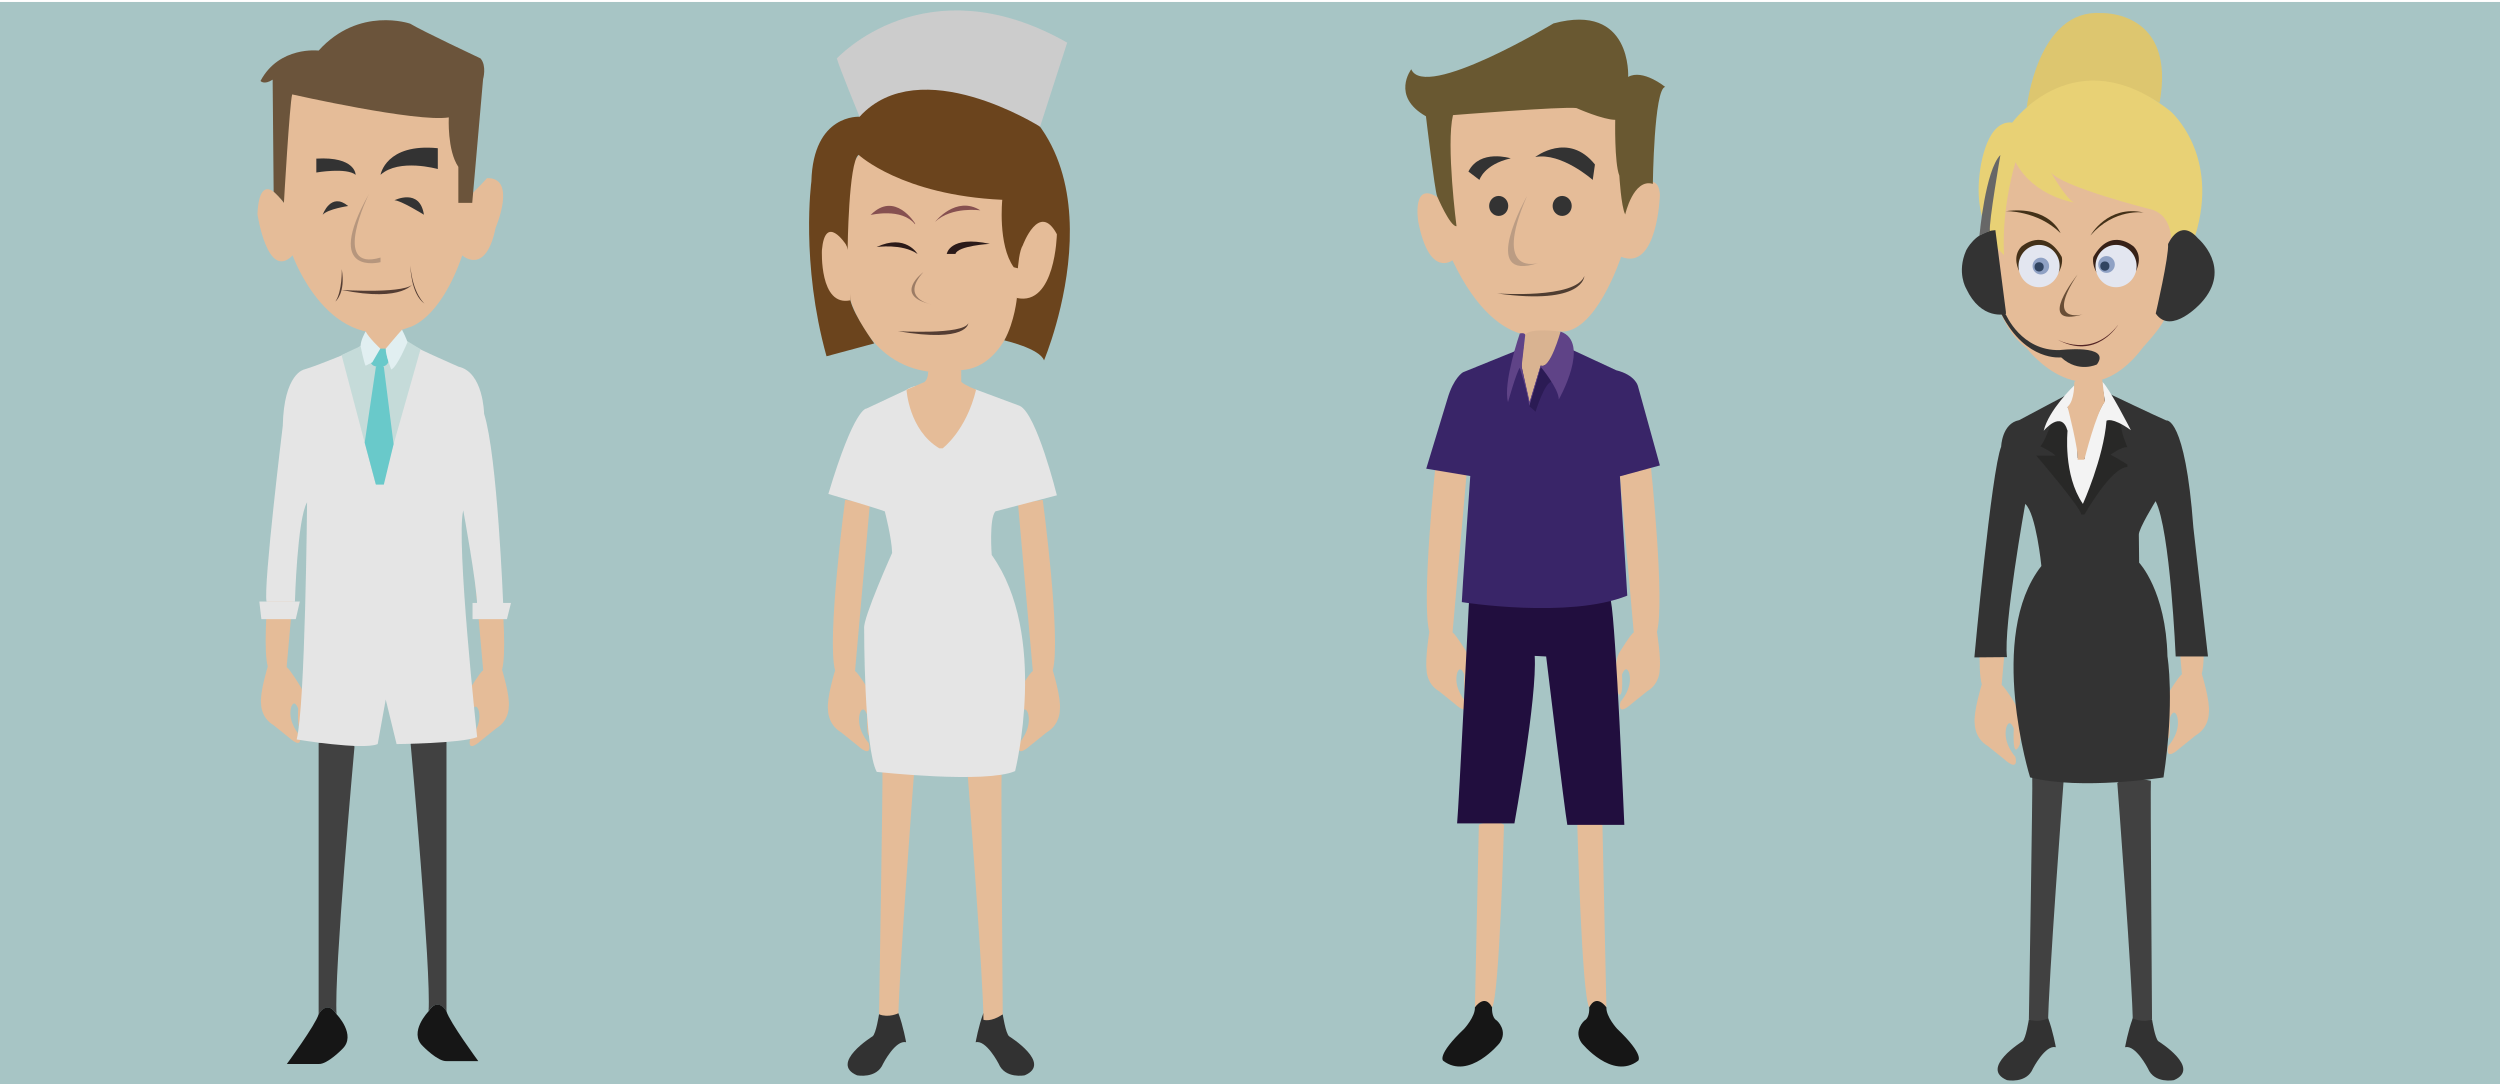 <?xml version="1.0" encoding="utf-8"?>
<!-- Generator: Adobe Illustrator 16.0.0, SVG Export Plug-In . SVG Version: 6.00 Build 0)  -->
<!DOCTYPE svg PUBLIC "-//W3C//DTD SVG 1.1//EN" "http://www.w3.org/Graphics/SVG/1.1/DTD/svg11.dtd">
<svg version="1.1" id="Layer_1" xmlns="http://www.w3.org/2000/svg" xmlns:xlink="http://www.w3.org/1999/xlink" x="0px" y="0px"
	 width="684px" height="296.64px" viewBox="0 0 684 296.64" enable-background="new 0 0 684 296.64" xml:space="preserve">
<rect y="0.54" fill="#A7C5C5" width="684" height="296.1"/>
<g>
	<path fill="#E5BC98" d="M128.357,140.022l3.843,43.351c-0.931,0.622-3.623,5.075-3.623,5.075
		c-2.071,2.743-1.087,10.403-1.087,10.403c2.07,4.559,1.553-4.139,1.553-4.139c1.243-3.002,1.967-0.209,1.967-0.209
		c0.931,4.04-2.381,7.558-2.381,7.558c-0.932,4.244,2.899,0.621,2.899,0.621l4.246-3.418c3.521-2.068,3.417-5.796,3.417-5.796
		c0.415-3.001-1.83-10.25-1.83-10.25c2.208-8.075-2.594-44.112-2.594-44.112L128.357,140.022z"/>
	<path fill="#E5BC98" d="M75.858,138.245c0,0-4.801,36.038-2.594,44.113c0,0-2.245,7.248-1.83,10.25c0,0-0.104,3.727,3.417,5.796
		l4.246,3.418c0,0,3.831,3.623,2.899-0.622c0,0-3.313-3.517-2.382-7.558c0,0,0.725-2.792,1.967,0.21c0,0-0.518,8.697,1.553,4.139
		c0,0,0.984-7.66-1.087-10.403c0,0-2.691-4.454-3.622-5.075l3.843-43.351L75.858,138.245z"/>
	<path fill="#414141" d="M112.347,203.502c0,0,5.696,62.6,4.905,73.204c0,0,2.216-4.115,4.907,0v-73.705
		C122.159,203.001,113.141,201.523,112.347,203.502z"/>
	<path fill="#161616" d="M117.252,276.706c0,0-5.541,5.698-1.583,9.497c0,0,4.115,4.274,6.49,4.116l8.705,0.005
		c0,0-7.914-10.769-8.705-13.618C122.159,276.706,119.879,272.52,117.252,276.706z"/>
	<path fill="#414141" d="M96.991,204.293c0,0-5.696,62.6-4.905,73.205c0,0-2.215-4.116-4.906,0v-74.235
		C87.18,203.263,96.197,202.314,96.991,204.293z"/>
	<path fill="#161616" d="M92.086,277.498c0,0,5.541,5.697,1.583,9.496c0,0-4.116,4.274-6.49,4.116l-8.706,0.005
		c0,0,7.914-10.769,8.706-13.617C87.18,277.498,89.459,273.311,92.086,277.498z"/>
	<path fill="#E5E5E5" d="M97.941,95.378c0,0-10.604,4.528-14.72,5.715c0,0-5.541,1.028-5.856,15.432c0,0-5.381,44.003-4.432,48.118
		h7.756c0,0,0.633-22.634,3.324-27.224c0,0-0.475,56.031-2.849,64.895c0,0,18.066,3.009,22.171,1.267l2.202-12.188l2.969,12.188
		c0,0,17.452-0.157,22.042-1.899c0,0-5.857-53.974-3.799-62.046c0,0,3.799,20.734,3.799,26.116l7.119-0.632
		c0,0-1.579-40.521-5.219-51.917c0,0-0.158-11.34-6.964-12.872c0,0-13.803-6.012-14.008-6.676
		C111.475,93.655,100.87,91.483,97.941,95.378z"/>
	<polygon fill="#C5DBD9" points="93.452,97.137 102.769,132.434 104.589,132.434 115.061,95.544 111.377,93.296 98.654,94.683 	"/>
	<path fill="#E5BC98" d="M77.681,55.508c0,0-6.647-10.209-7.241,3.087c0,0,2.73,18.4,9.616,11.277c0,0,9.972,28.016,31.814,19.706
		c0,0,8.429-1.781,14.602-19.706c0,0,6.41,5.817,9.141-7.598c0,0,5.936-13.771-2.374-13.533c0,0-3.443,3.917-6.411,6.292
		c0,0,3.562-30.153-9.972-33.477c0,0-29.678-7.716-39.412,2.73C77.444,24.288,74.951,48.148,77.681,55.508z"/>
	<path fill="#6B543B" d="M77.681,55.508c0,0,1.543-27.066,2.256-29.678c0,0,34.07,7.716,42.854,6.292c0,0-0.475,9.022,2.612,13.533
		v9.853h3.799l2.968-33.833c0,0,1.068-3.68-0.712-5.698c0,0-15.907-7.479-19.231-9.497c0,0-14.008-4.867-25.048,7.36
		c0,0-10.803-1.306-15.907,8.31c0,0,0.95,1.187,3.324-0.356l0.273,30.633C74.868,52.428,76.852,54.261,77.681,55.508z"/>
	<path fill="#333333" d="M104.114,47.832c0,0,1.425-8.705,15.67-7.281v5.698C119.784,46.249,109.18,43.241,104.114,47.832z"/>
	<path fill="#333333" d="M97.309,47.832c0,0,0-5.064-10.763-4.432v3.799C86.545,47.199,94.776,45.774,97.309,47.832z"/>
	<path fill="#333333" d="M107.913,54.796c0,0,6.965-3.482,8.072,3.957C115.985,58.753,109.654,54.796,107.913,54.796z"/>
	<path fill="#333333" d="M88.287,58.753c0,0,2.215-6.354,6.964-2.385C95.25,56.368,89.711,57.17,88.287,58.753z"/>
	<path fill="#B6967D" d="M100.949,53.055c0,0-10.605,21.526,3.166,17.411v1.266C104.114,71.732,88.128,75.848,100.949,53.055z"/>
	<path fill="#543D33" d="M93.51,73.632c0,0,0.158,6.015-1.741,8.864C91.769,82.496,94.618,80.28,93.51,73.632z"/>
	<path fill="#543D33" d="M93.452,79.326c0,0,18.735,1.231,19.764-2.014C113.216,77.312,110.647,82.844,93.452,79.326z"/>
	<path fill="#543D33" d="M112.266,72.682c0,0,0.08,7.875,3.958,10.447C116.224,83.129,112.979,80.557,112.266,72.682z"/>
	<path fill="#E5BC98" d="M100.042,90.691l1.312,3.784l0.871,1.543l1.829,0.445l2.653,0.148l2.226-1.929l1.039-2.374v-1.365
		l0.02-0.731C109.991,90.213,100.679,89.446,100.042,90.691z"/>
	<path fill="#69C9CA" d="M104.053,95.378h1.486l0.767,3.672c0,0-0.639,1.301-1.707,1.153c0,0-2.375,0.624-3.102-0.89l0.313-2.018
		l1.009-1.306L104.053,95.378z"/>
	<path fill="#E1EFF1" d="M100.042,90.691c0,0-1.388,2.33-1.388,3.992c0,0,0.957,4.749,1.388,5.382l1.837-0.95l2.174-3.737
		C104.053,95.378,100.956,92.477,100.042,90.691z"/>
	<path fill="#E1EFF1" d="M105.539,95.378c0,0,3.442-4.096,4.452-5.166c0,0,1.326,2.571,1.484,3.442c0,0-2.77,6.727-4.432,7.439
		C107.043,101.094,105.46,97.181,105.539,95.378z"/>
	<path fill="#69C9CA" d="M102.848,100.331l-3.067,20.783l3.067,11.478h2.168l2.67-11.07l-2.67-21.19
		C105.017,100.331,103.798,99.33,102.848,100.331z"/>
	<polygon fill="#E5E5E5" points="70.954,164.574 82.034,164.574 80.926,169.393 71.508,169.393 	"/>
	<polygon fill="#E5E5E5" points="129.281,164.96 139.807,164.96 138.699,169.393 129.281,169.393 	"/>
</g>
<g>
	<g>
		<path fill="#323232" d="M269.045,277.218c0,0,2.665,1.358,5.3,0.29c0,0,0.816,5.336,1.758,6.027c0,0,11.927,7.405,4.269,10.67
			c0,0-5.398,1.066-7.156-3.2c0,0-3.39-6.593-6.277-5.839C266.938,285.166,267.727,280.669,269.045,277.218z"/>
		<path fill="#E5BC98" d="M250.045,212.005c0,0-4.268,56.465-4.268,67.009c0,0-2.009,0.755-5.273-1.506
			c0,0,1.106-65.799,0.925-66.469C241.429,211.039,247.472,209.864,250.045,212.005z"/>
		<path fill="#323232" d="M245.804,277.218c0,0-2.665,1.358-5.301,0.29c0,0-0.816,5.336-1.758,6.027c0,0-11.927,7.405-4.269,10.67
			c0,0,5.398,1.066,7.156-3.2c0,0,3.389-6.593,6.277-5.839C247.91,285.166,247.123,280.669,245.804,277.218z"/>
		<path fill="#E5BC98" d="M264.805,212.531c0,0,4.268,55.938,4.268,66.482c0,0,2.009,0.755,5.272-1.506
			c0,0-0.488-64.888-0.307-65.556C274.038,211.952,267.378,210.391,264.805,212.531z"/>
		<path fill="#E5BC98" d="M278.515,137.734l4.064,45.848c-0.984,0.656-3.831,5.366-3.831,5.366c-2.19,2.902-1.15,11.003-1.15,11.003
			c2.189,4.821,1.642-4.377,1.642-4.377c1.315-3.176,2.081-0.222,2.081-0.222c0.985,4.274-2.519,7.992-2.519,7.992
			c-0.985,4.489,3.066,0.657,3.066,0.657l4.491-3.613c3.724-2.189,3.614-6.13,3.614-6.13c0.438-3.175-1.935-10.841-1.935-10.841
			c2.334-8.54-2.744-46.652-2.744-46.652L278.515,137.734z"/>
		<path fill="#E5BC98" d="M231.225,136.766c0,0-5.078,38.112-2.744,46.652c0,0-2.374,7.666-1.935,10.841c0,0-0.11,3.94,3.614,6.13
			l4.49,3.613c0,0,4.052,3.832,3.066-0.657c0,0-3.504-3.718-2.52-7.992c0,0,0.767-2.954,2.081,0.222c0,0-0.547,9.198,1.642,4.377
			c0,0,1.041-8.101-1.149-11.003c0,0-2.846-4.71-3.832-5.366l4.065-45.848L231.225,136.766z"/>
		<path fill="#E5E5E5" d="M248.023,106.641l-10.965,5.146c0,0-3.264-0.501-10.419,23.352c0,0,13.56,4.018,15.442,4.771
			c0,0,1.883,7.171,2.008,11.37c0,0-8.034,17.883-7.658,20.645c0,0-0.063,32.862,3.453,39.264c0,0,29.942,3.297,37.851-0.22
			c0,0,9.291-37.161-6.402-59.132c0,0-0.753-9.917,1.004-11.926l16.824-4.394c0,0-5.524-22.348-10.169-24.481l-11.927-4.436
			C267.064,106.599,252.709,103.377,248.023,106.641z"/>
		<path fill="#E5BC98" d="M231.409,66.843c0,0-5.272-14.312,4.018-24.858c0,0,22.097-22.347,42.937,7.031c0,0,4.771,10.797,0,23.1
			c0,0,4.017-17.826,10.798-8.537c0,0-1.257,19.083-10.045,18.079c0,0-3.264,18.581-15.818,19.585c0,0-22.095,6.277-30.884-19.836
			c0,0-7.783,2.82-7.533-13.53C224.88,67.876,225.634,58.809,231.409,66.843z"/>
		<path fill="#6B441D" d="M226.137,97.476l13.057-3.515c0,0-5.524-7.533-6.528-11.802l-0.754-13.935c0,0,0.251-23.979,3.014-25.863
			c0,0,11.801,11.048,39.295,12.304c0,0-1.256,12.303,3.138,18.455l1.507,0.376l-0.628,7.91c0,0-0.606,6.573-3.452,11.721
			c0,0,9.729,2.216,10.859,5.48c0,0,25.737-60.89-20.966-78.592c0,0-20.59-6.026-29.503,11.927c0,0-12.679-0.879-13.182,17.702
			C221.993,49.644,218.98,71.865,226.137,97.476z"/>
		<path fill="#E5BC98" d="M279.832,67.121c0,0,4.473-12.163,9.329-3.039c0,0-0.39,19.712-10.936,17.452
			C278.225,81.534,278.036,69.909,279.832,67.121z"/>
		<path fill="#E5BC98" d="M231.409,66.843c0,0-5.619-8.62-6.534,1.59c0,0-0.747,15.568,7.79,13.727
			C232.665,82.16,233.501,70.525,231.409,66.843z"/>
		<path fill="#CCCCCC" d="M235.175,31.942c0,0-5.523-13.434-6.214-15.945c0,0,24.104-26.427,63.023-4.332l-7.428,22.991
			C284.557,34.656,251.681,13.818,235.175,31.942z"/>
		<path fill="#E5BC98" d="M253.934,101.661c0,0,0.089,1.936-0.973,2.846l-4.938,2.134c0,0,0.622,11.048,8.994,16.028h0.882
			c0,0,6.444-4.771,9.165-16.07c0,0-2.972-1.087-4.059-2.134l-0.021-3.144C262.984,101.321,257.157,100.188,253.934,101.661z"/>
	</g>
	<path fill="#865050" d="M255.849,60.688c0,0,5.692-7.319,12.387-3.135C268.236,57.553,260.39,56.416,255.849,60.688z"/>
	<path fill="#865050" d="M250.367,61.131c0,0-5.524-9.069-12.178-2.306c0,0,8.537-2.088,12.178,2.558"/>
	<path fill="#2B1A19" d="M259.029,69.479c0,0,0.754-5.147,11.801-2.762c0,0-8.788,0.502-9.416,2.762H259.029z"/>
	<path fill="#2B1A19" d="M251.036,69.479c0,0-3.264-5.649-11.214-1.883C239.821,67.597,246.81,66.551,251.036,69.479z"/>
	<path fill="#9C7C65" d="M252.626,74.46c0,0-8.621,6.402,2.26,8.83C254.886,83.29,246.057,81.742,252.626,74.46z"/>
	<path fill="#543D33" d="M245.68,90.613c0,0,17.785,1.046,19.25-2.176C264.93,88.437,264.805,93.877,245.68,90.613z"/>
</g>
<g>
	<path fill="#E5BC98" d="M443.087,128.967l3.905,44.046c-0.946,0.631-3.681,5.156-3.681,5.156c-2.104,2.787-1.104,10.57-1.104,10.57
		c2.104,4.631,1.577-4.205,1.577-4.205c1.263-3.051,1.999-0.213,1.999-0.213c0.946,4.105-2.42,7.678-2.42,7.678
		c-0.947,4.314,2.945,0.633,2.945,0.633l4.314-3.473c3.578-2.104,3.472-5.891,3.472-5.891c0.422-3.049-0.752-10.41-0.752-10.41
		c2.242-8.205-1.689-45.433-1.689-45.433L443.087,128.967z"/>
	<path fill="#E5BC98" d="M392.754,127.427c0,0-3.932,37.228-1.689,45.433c0,0-1.174,7.361-0.753,10.41c0,0-0.105,3.787,3.473,5.891
		l4.314,3.473c0,0,3.893,3.682,2.945-0.633c0,0-3.366-3.572-2.42-7.678c0,0,0.736-2.838,1.999,0.213c0,0-0.526,8.836,1.577,4.205
		c0,0,1-7.783-1.104-10.57c0,0-2.734-4.525-3.681-5.156l3.905-44.046L392.754,127.427z"/>
	<path fill="#E5BC98" d="M431.552,225.688c0,0,1.206,46.801,3.256,49.936c0,0,2.292-3.016,4.704,0l-1.085-49.936
		C438.427,225.688,434.205,223.518,431.552,225.688z"/>
	<path fill="#161616" d="M434.808,275.623c0,0,0.241,2.775-1.326,3.619c0,0-3.137,2.773-0.724,6.15c0,0,8.322,10.254,15.438,4.826
		c0,0,1.869-1.479-5.76-8.746c0,0-3.045-3.316-2.925-5.85C439.512,275.623,436.828,271.674,434.808,275.623z"/>
	<path fill="#E5BC98" d="M411.491,225.688c0,0-1.206,46.801-3.257,49.936c0,0-2.291-3.016-4.704,0l1.086-49.936
		C404.616,225.688,408.838,223.518,411.491,225.688z"/>
	<path fill="#161616" d="M408.234,275.623c0,0-0.241,2.775,1.327,3.619c0,0,3.136,2.773,0.724,6.15c0,0-8.322,10.254-15.438,4.826
		c0,0-1.87-1.479,5.759-8.746c0,0,3.046-3.316,2.925-5.85C403.53,275.623,406.215,271.674,408.234,275.623z"/>
	<path fill="#210E3E" d="M401.896,165.016c0,0-2.75,55.125-3.232,60.271h15.68c0,0,6.272-34.658,5.549-45.836l3.136,0.162
		c0,0,5.065,42.135,5.789,46.074h15.601c0,0-2.294-54.441-3.68-61.275C440.738,164.412,415.101,159.744,401.896,165.016z"/>
	<path fill="#392568" d="M414.314,96.162l-14.043,5.694c0,0-2.572,1.447-4.262,7.317l-5.789,19.057l12.048,2.011
		c0,0-2.318,33.049-2.318,34.497c0,0,29.27,4.662,45.271-1.77l-2.01-32.646l10.936-2.976l-6.03-21.792c0,0-0.724-2.975-5.95-4.261
		l-11.579-5.388C430.588,95.906,418.306,92.719,414.314,96.162z"/>
	<path fill="#E5BC98" d="M394.16,29.407c0,0,28.947-17.208,51.945,0c0,0,2.574,12.866,0.805,19.138l-0.322,3.538
		c0,0,7.238-6.111,7.56,1.287c0,0-0.643,20.907-10.614,16.886c0,0-7.077,21.711-17.048,20.424c0,0-15.6,8.845-29.108-19.459
		c0,0-6.271,4.985-9.327-10.454c0,0-2.091-12.383,6.271-6.111C394.321,54.655,391.587,32.141,394.16,29.407z"/>
	<path fill="#695831" d="M398.503,61.893c0,0-2.896-22.354-0.965-30.396c0,0,30.073-2.412,33.772-1.93c0,0,7.236,3.216,10.614,3.216
		c0,0-0.254,11.787,1.126,15.278c0,0,0.482,8.443,1.607,10.614c0,0,2.252-9.972,7.559-8.363c0,0,0.321-26.053,3.378-26.536
		c0,0-6.111-4.986-10.132-2.734c0,0,1.125-20.424-20.425-14.634c0,0-35.219,21.229-38.918,12.544c0,0-5.63,7.398,4.02,12.866
		c0,0,2.412,20.424,3.056,21.872C393.195,53.69,396.733,62.053,398.503,61.893z"/>
	<path fill="#333333" d="M420.041,42.956c0,0,9.091-7.042,16.335,2.051l-0.604,4.221C435.772,49.228,427.227,41.629,420.041,42.956z
		"/>
	<path fill="#333333" d="M413.338,43.317c0,0-8.442-2.653-11.579,3.619l3.016,2.292C404.774,49.228,405.98,45.006,413.338,43.317z"
		/>
	<ellipse fill="#333333" cx="410.041" cy="56.344" rx="2.613" ry="2.734"/>
	<ellipse fill="#333333" cx="427.41" cy="56.344" rx="2.613" ry="2.734"/>
	<path fill="#BB9C83" d="M417.801,53.61c0,0-13.589,23.962,3.137,18.333C420.938,71.944,408.071,75.965,417.801,53.61z"/>
	<path fill="#4F3D31" d="M409.6,80.286c0,0,21.529,1.568,23.882-4.764C433.481,75.522,433.421,83.604,409.6,80.286z"/>
	<path fill="#2B1B54" d="M418.404,111.104l1.729,1.528c0,0,2.479-8.043,4.376-8.163c0,0-1.806-4.076-2.97-4.1
		C421.54,100.369,418.389,110.621,418.404,111.104z"/>
	<path fill="#D9B391" d="M417.305,91.63c0,0-1.274,7.444-0.923,8.987c0,0,1.826,8.888,2.128,9.537l3.03-10.147
		c0,0,0.752,0.465,1.793-0.604c0,0,1.532-1.675,2.697-4.613c0,0,0.54-1.209,0.947-2.344v-1.721
		C426.978,90.724,418.376,89.571,417.305,91.63z"/>
	<path fill="#5F4387" d="M415.82,91.237c0,0-4.696,13.595-3.228,18.781c0,0,2.332-8.288,3.228-9.391c0,0,2.343,7.34,2.584,10.476
		c0,0,2.292-7.599,3.136-10.735c0,0,4.945,5.911,4.945,8.926c0,0,8.895-15.641,0.492-18.57c0,0-2.945,10.65-5.438,9.283l-3.03,9.951
		l-2.201-9.665l0.996-8.663C417.305,91.63,417.217,90.91,415.82,91.237z"/>
</g>
<g>
	<path fill="#E5BC98" d="M592.926,138.832l4.047,45.647c-0.98,0.654-3.814,5.344-3.814,5.344
		c-2.181,2.889-1.145,10.955-1.145,10.955c2.18,4.801,1.635-4.357,1.635-4.357c1.309-3.162,2.071-0.221,2.071-0.221
		c0.98,4.254-2.508,7.957-2.508,7.957c-0.981,4.471,3.053,0.654,3.053,0.654l4.471-3.598c3.708-2.18,3.599-6.104,3.599-6.104
		c0.437-3.16-1.927-10.793-1.927-10.793c2.324-8.504-3.661-46.45-3.661-46.45L592.926,138.832z"/>
	<path fill="#E5BC98" d="M544.947,140.783c0,0-5.056,37.946-2.731,46.45c0,0-2.363,7.633-1.927,10.793c0,0-0.109,3.924,3.599,6.104
		l4.471,3.598c0,0,4.034,3.816,3.053-0.654c0,0-3.488-3.703-2.508-7.957c0,0,0.763-2.941,2.071,0.221c0,0-0.545,9.158,1.635,4.357
		c0,0,1.036-8.066-1.145-10.955c0,0-2.834-4.689-3.814-5.344l4.047-45.647L544.947,140.783z"/>
	<path fill="#414141" d="M564.6,213.678c0,0-4.25,56.219-4.25,66.719c0,0-2,0.75-5.25-1.5c0,0,1.102-65.514,0.922-66.18
		C556.021,212.717,562.037,211.547,564.6,213.678z"/>
	<path fill="#323232" d="M560.377,278.607c0,0-2.652,1.352-5.277,0.289c0,0-0.813,5.313-1.75,6c0,0-11.875,7.375-4.25,10.625
		c0,0,5.375,1.063,7.125-3.188c0,0,3.375-6.563,6.25-5.813C562.475,286.521,561.689,282.045,560.377,278.607z"/>
	<path fill="#414141" d="M579.295,214.203c0,0,4.25,55.693,4.25,66.193c0,0,2,0.75,5.25-1.5c0,0-0.486-64.605-0.306-65.271
		C588.489,213.625,581.857,212.07,579.295,214.203z"/>
	<path fill="#323232" d="M583.518,278.607c0,0,2.652,1.352,5.277,0.289c0,0,0.813,5.313,1.75,6c0,0,11.875,7.375,4.25,10.625
		c0,0-5.375,1.063-7.125-3.188c0,0-3.375-6.563-6.25-5.813C581.42,286.521,582.205,282.045,583.518,278.607z"/>
	<path fill="#333333" d="M577.708,108.019c0,0,11.894,5.681,14.977,7.014c0,0,5.167-1.25,7.417,29.25l4,35.334h-8.834
		c0,0-1.5-34.834-5.5-42.501c0,0-4.666,7.583-4.583,9.167l0.083,7.667c0,0,7.333,7.668,7.75,25.668c0,0,2.084,12.248-1.083,33.082
		c0,0-22.583,3.584-36.5,0c0,0-12.016-38.543,3.083-57.846c0,0-1.416-14.321-4.416-16.987c0,0-6,33.417-5,41.917l-8.917,0.084
		c0,0,4.666-51.083,7.333-57.667c0,0,0.167-6.333,4.917-7.25l12.342-6.565C564.776,108.386,572.731,104.92,577.708,108.019z"/>
	<path fill="#E5BC98" d="M554.521,95.283c0,0,15.912,21.136,32.037-0.526c0,0,4.195-4.498,5.504-7.111
		c0,0,12.934-25.863,0.871-39.926c0,0-23.063-18.625-42.188-5.313c0,0-6.859,5.668-4.938,16.25
		C545.809,58.658,540.484,84.658,554.521,95.283z"/>
	<path fill="#DDC66F" d="M554.521,29.365c0,0,2.912-27.002,20.412-25.792c0,0,20.654-0.836,15.904,24.664
		C590.838,28.237,572.396,15.615,554.521,29.365z"/>
	<path fill="#E8D175" d="M550.559,33.533c0,0,17.125-23.625,43.25-3.125c0,0,13.75,11.75,6.75,34.25c0,0-5.125-4.375-6.5,2
		c0,0,0.625-7.375-5.125-9.25c0,0-25.375-6.375-27.875-10.375c0,0,4.5,7.875,6.5,8.375c0,0-11-1.491-16.125-11.058
		c0,0-3.875,12.308-3.125,25.433c0,0-8.375-6.875-6.75-21.625C541.559,48.158,542.809,32.658,550.559,33.533z"/>
	<path fill="#333333" d="M593.184,66.783c0,0,3.125-7.375,8.125-1.625c0,0,9.75,8.125,0.875,17.75c0,0-8.125,9-12.375,2.875
		C589.809,85.783,593.434,70.158,593.184,66.783z"/>
	<path fill="#333333" d="M545.934,62.965c0,0,2.446,18.887,2.875,22.318c0.031,0.25,0,0.625,0,0.625s-6.75,1.906-10.875-6.984
		c0,0-2.625-4.391,0-10.391C537.934,68.533,540.434,63.272,545.934,62.965z"/>
	<path fill="#676767" d="M541.579,64.434c0,0,1.604-17.901,5.729-22.026c0,0-3.23,18.668-2.865,20.771L541.579,64.434z"/>
	<path fill="#433118" d="M571.947,64.434c0,0,4.736-8.526,14.611-6.276C586.559,58.158,578.503,56.877,571.947,64.434z"/>
	<path fill="#433118" d="M563.767,63.783c0,0-2.981-7.589-15.032-6.003C548.734,57.78,557.35,57.491,563.767,63.783z"/>
	<g>
		<path fill="#443119" d="M552.407,74.073c0,0-2.055-3.736,0.611-6.57c0,0,6.291-5.708,11.082,2.792c0,0,0.5,1.869-0.828,4.192
			L552.407,74.073z"/>
		<ellipse fill="#E3E6F0" cx="557.892" cy="72.795" rx="5.625" ry="5.792"/>
		<ellipse fill="#8FA1C4" cx="558.374" cy="72.795" rx="2.273" ry="2.304"/>
		<ellipse fill="#314461" cx="557.905" cy="73.009" rx="1.254" ry="1.27"/>
	</g>
	<g>
		<path fill="#372117" d="M584.437,74.073c0,0,2.057-3.736-0.609-6.57c0,0-6.291-5.708-11.084,2.792c0,0-0.5,1.869,0.828,4.192
			L584.437,74.073z"/>
		<ellipse fill="#E3E6F0" cx="578.952" cy="72.795" rx="5.625" ry="5.792"/>
		<ellipse fill="#8FA1C4" cx="576.345" cy="72.361" rx="2.273" ry="2.304"/>
		<ellipse fill="#314461" cx="575.888" cy="72.795" rx="1.252" ry="1.27"/>
	</g>
	<path fill="#694E36" d="M568.425,75.1c0,0-11.959,14.792,1.457,10.917C569.882,86.017,559.259,88.87,568.425,75.1z"/>
	<path fill="#542525" d="M562.684,92.783c0,0,9.542,5.584,16.875-3.958C579.559,88.825,573.559,98.908,562.684,92.783z"/>
	<path fill="#333333" d="M548.822,86.08c0,0,4.193,9.953,14.694,9.703c0,0,14.294-1.708,10.21,3.917c0,0-5,2.5-9.792-1.917
		c0,0-9.574,1.238-16.287-11.714C547.647,86.068,547.793,85.168,548.822,86.08z"/>
	<path fill="#282827" d="M561.054,116.112c0,0-1.62,4.858-2.808,5.983c0,0,3.438,1.688,4.125,2.563h-5.25
		c0,0,12.188,14.188,12.313,16.125h0.875c0,0,7.313-13,11.75-13v-0.688c0,0-3.375-2.125-4.625-2.688c0,0,3.063-2.25,4.625-2.063
		c0,0-2.02-4.553-1.666-6.308c0,0-3.365-3.755-4.271-0.286l-6.531,20.844l-3.906-21.5
		C565.684,115.095,562.861,112.566,561.054,116.112z"/>
	<path fill="#F3F3F3" d="M567.507,105.449c0,0-7.041,6.751-8.349,12.417c0,0,4.858-5.917,6.525,0c0,0-1.269,12.083,4.199,20
		c0,0,5.621-12.417,6.461-22.75c0,0,1.423-1.167,6.673,2.583c0,0-5.891-11.522-7.761-13.178c0,0-0.455-0.24,0.631,5.095
		c0,0-5.146,8.525-5.57,15.971l-1.847-0.266c0,0-0.162-10.913-2.786-13.83C565.684,111.491,568.204,110.448,567.507,105.449z"/>
	<path fill="#E5BC98" d="M567.517,104.522c0,0,0.167,5.093-1.833,6.76c0,0,3.167,12.333,2.75,14.5h1.833
		c0,0,3.24-12.917,5.62-15.833l-0.709-6.103C575.178,103.846,569.767,102.179,567.517,104.522z"/>
</g>
</svg>
